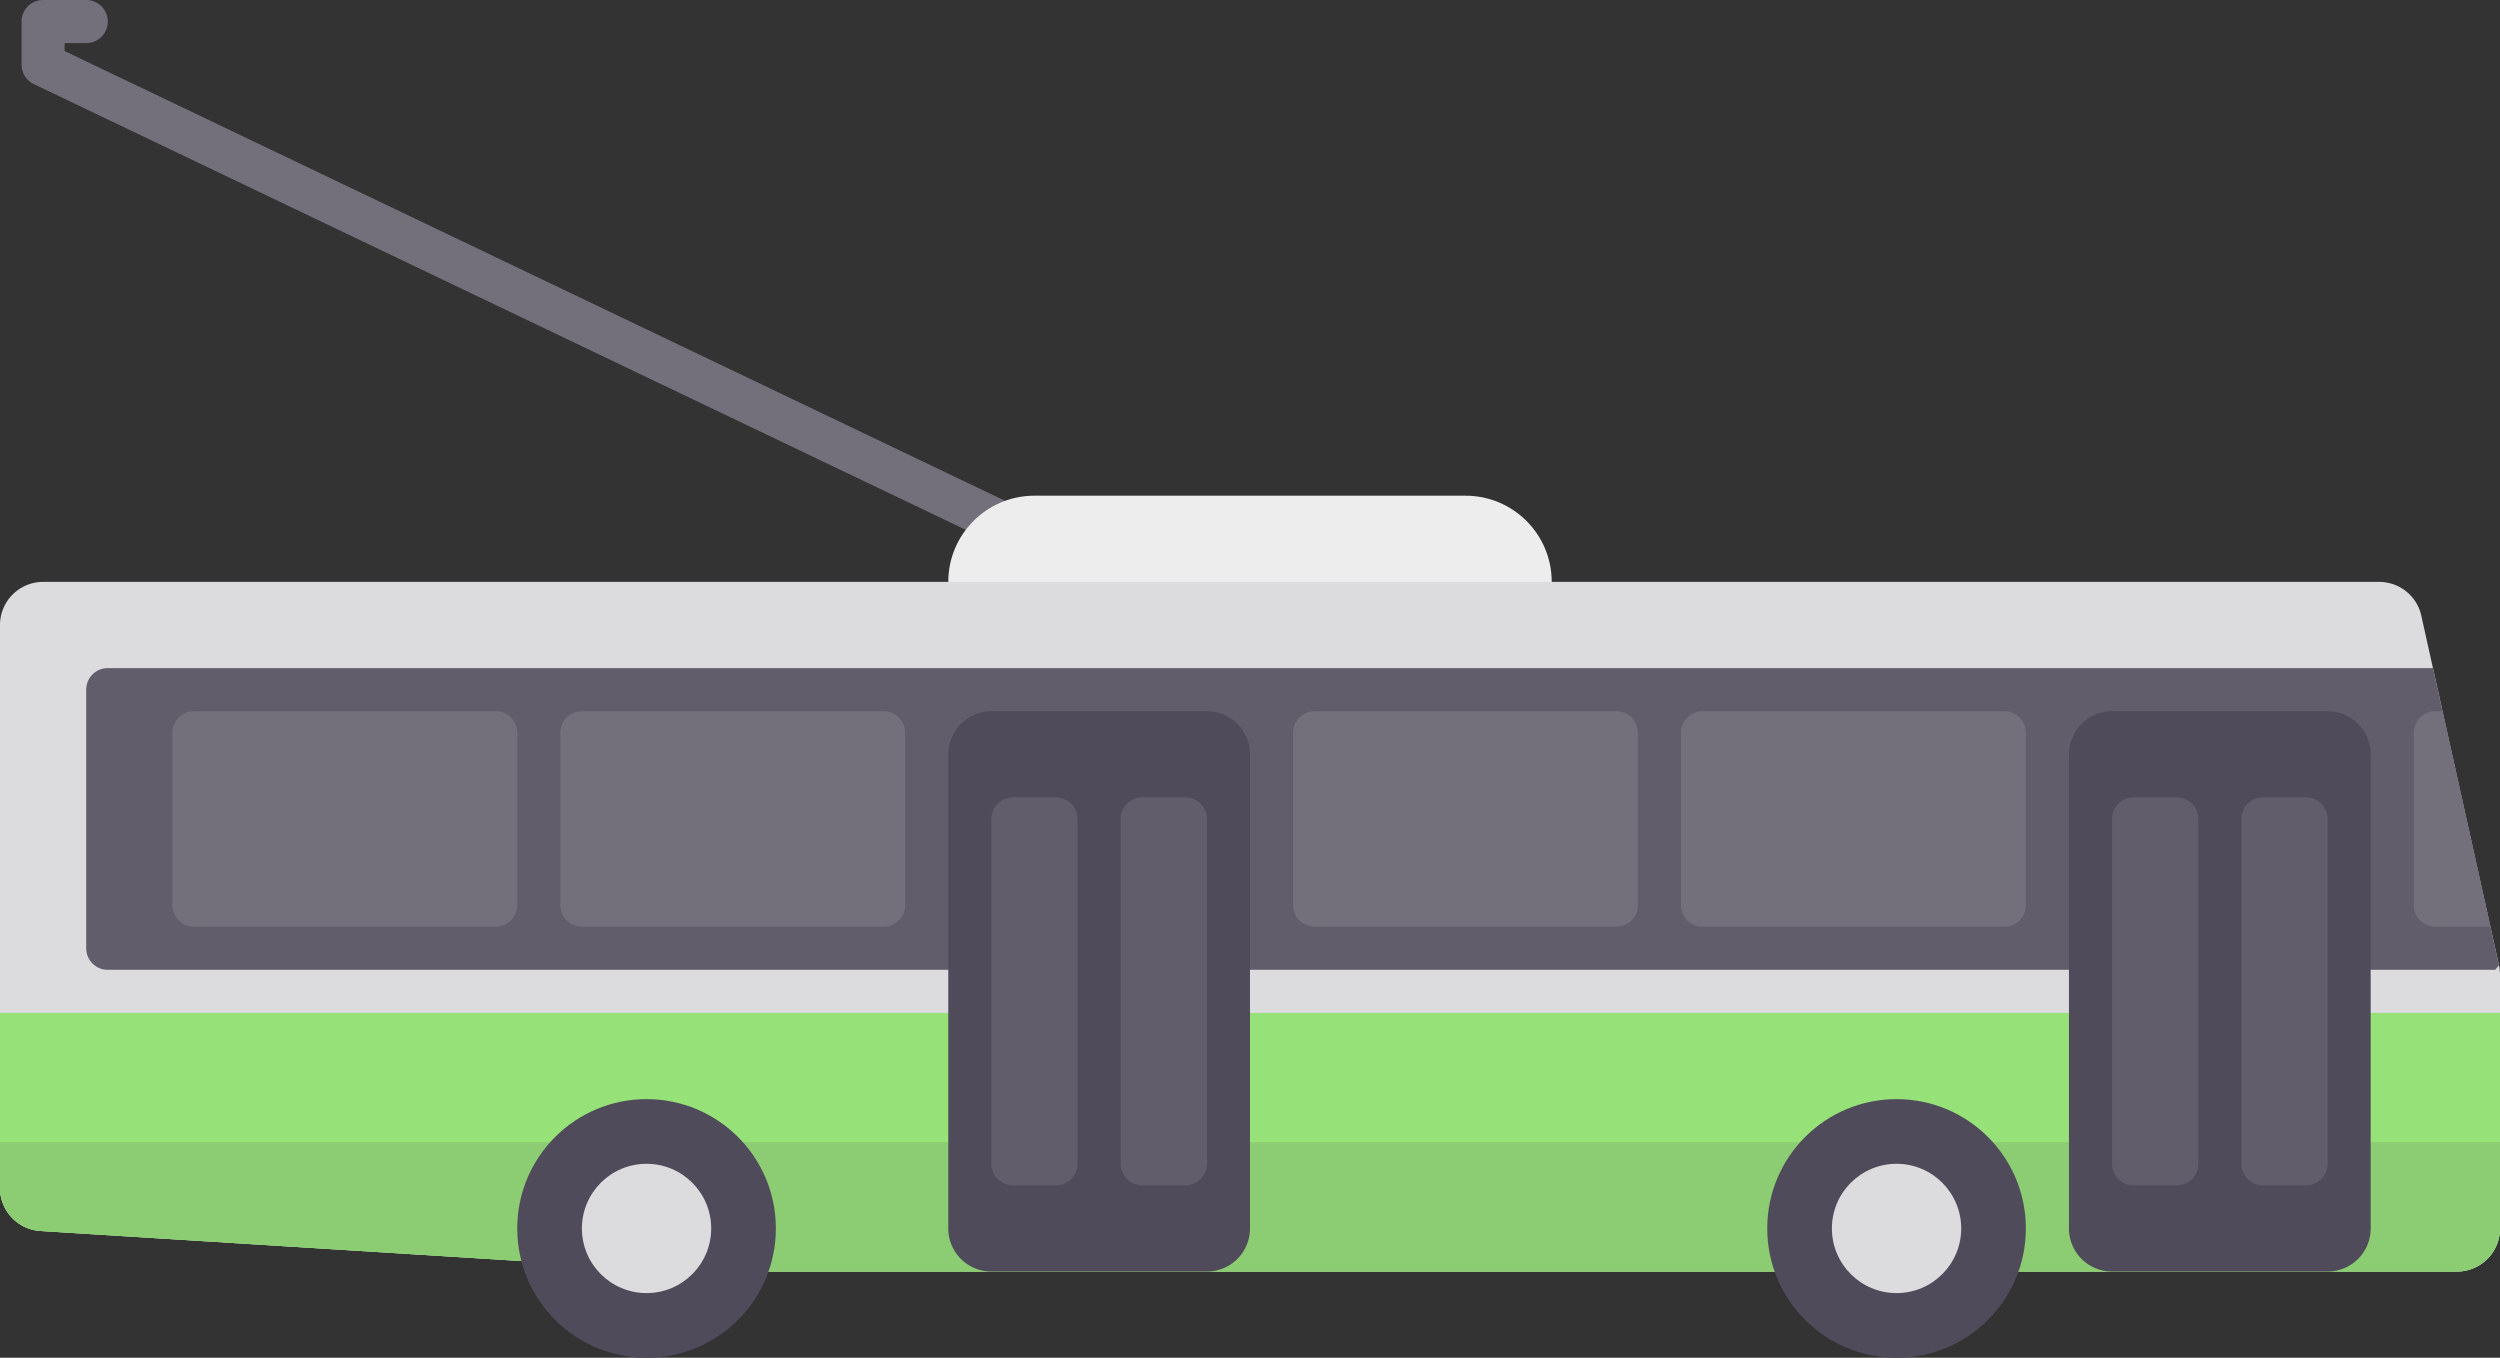 <svg xmlns="http://www.w3.org/2000/svg" width="512.001" height="278.069"><rect width="100%" height="100%" fill="#333333" stroke="none"/><path d="M211.862 114.759a4.423 4.423 0 0 1-1.906-.431L6.922 17.224a4.413 4.413 0 0 1-2.508-3.982V4.414A4.411 4.411 0 0 1 8.828 0h8.828a4.411 4.411 0 0 1 4.414 4.414 4.411 4.411 0 0 1-4.414 4.414h-4.414v1.633l200.526 95.901a4.418 4.418 0 0 1 2.078 5.888 4.42 4.42 0 0 1-3.984 2.509z" fill="#736f7b"/><path d="M300.138 101.517h-88.276c-9.751 0-17.655 7.904-17.655 17.655V128h123.586v-8.828c0-9.751-7.904-17.655-17.655-17.655z" fill="#ededee"/><path d="M8.828 119.172h478.436a8.828 8.828 0 0 1 8.618 6.912l15.908 71.586c.14.629.211 1.271.211 1.916v52a8.829 8.829 0 0 1-8.828 8.828H141.24l-132.963-8.31A8.829 8.829 0 0 1 0 243.293V128a8.829 8.829 0 0 1 8.828-8.828z" fill="#dcdbde"/><path d="M0 207.448v35.844a8.827 8.827 0 0 0 8.277 8.81l132.963 8.311h361.932a8.829 8.829 0 0 0 8.828-8.828v-44.138H0z" fill="#96e178"/><path d="M22.069 198.621h488.959l.761-.949-13.521-60.844h-476.2a4.414 4.414 0 0 0-4.414 4.414v52.966a4.415 4.415 0 0 0 4.415 4.413z" fill="#625d6b"/><path d="M8.277 252.104l132.963 8.31h361.932a8.829 8.829 0 0 0 8.828-8.828v-17.655H0v9.362a8.829 8.829 0 0 0 8.277 8.811z" fill="#8ccd73"/><circle cx="132.414" cy="251.586" r="26.483" fill="#504b5a"/><circle cx="132.414" cy="251.586" r="13.241" fill="#dcdbde"/><circle cx="388.414" cy="251.586" r="26.483" fill="#504b5a"/><circle cx="388.414" cy="251.586" r="13.241" fill="#dcdbde"/><g fill="#504b5a"><path d="M432.552 145.655h44.138a8.829 8.829 0 0 1 8.828 8.828v97.103a8.829 8.829 0 0 1-8.828 8.828h-44.138a8.829 8.829 0 0 1-8.828-8.828v-97.103a8.829 8.829 0 0 1 8.828-8.828zM203.034 145.655h44.138a8.829 8.829 0 0 1 8.828 8.828v97.103a8.829 8.829 0 0 1-8.828 8.828h-44.138a8.829 8.829 0 0 1-8.828-8.828v-97.103a8.83 8.83 0 0 1 8.828-8.828z"/></g><g fill="#625d6b"><path d="M216.276 242.759h-8.828a4.414 4.414 0 0 1-4.414-4.414v-70.621a4.414 4.414 0 0 1 4.414-4.414h8.828a4.414 4.414 0 0 1 4.414 4.414v70.621a4.415 4.415 0 0 1-4.414 4.414zM242.759 242.759h-8.828a4.414 4.414 0 0 1-4.414-4.414v-70.621a4.414 4.414 0 0 1 4.414-4.414h8.828a4.414 4.414 0 0 1 4.414 4.414v70.621a4.416 4.416 0 0 1-4.414 4.414zM445.793 242.759h-8.828a4.414 4.414 0 0 1-4.414-4.414v-70.621a4.414 4.414 0 0 1 4.414-4.414h8.828a4.414 4.414 0 0 1 4.414 4.414v70.621a4.414 4.414 0 0 1-4.414 4.414zM472.276 242.759h-8.828a4.414 4.414 0 0 1-4.414-4.414v-70.621a4.414 4.414 0 0 1 4.414-4.414h8.828a4.414 4.414 0 0 1 4.414 4.414v70.621a4.415 4.415 0 0 1-4.414 4.414z"/></g><g fill="#736f7b"><path d="M269.241 189.793h61.793a4.414 4.414 0 0 0 4.414-4.414v-35.31a4.414 4.414 0 0 0-4.414-4.414h-61.793a4.414 4.414 0 0 0-4.414 4.414v35.31a4.415 4.415 0 0 0 4.414 4.414zM119.172 189.793h61.793a4.414 4.414 0 0 0 4.414-4.414v-35.31a4.414 4.414 0 0 0-4.414-4.414h-61.793a4.414 4.414 0 0 0-4.414 4.414v35.31a4.415 4.415 0 0 0 4.414 4.414zM39.724 189.793h61.793a4.414 4.414 0 0 0 4.414-4.414v-35.31a4.414 4.414 0 0 0-4.414-4.414H39.724a4.414 4.414 0 0 0-4.414 4.414v35.31a4.414 4.414 0 0 0 4.414 4.414zM348.69 189.793h61.793a4.414 4.414 0 0 0 4.414-4.414v-35.31a4.414 4.414 0 0 0-4.414-4.414H348.69a4.414 4.414 0 0 0-4.414 4.414v35.31a4.414 4.414 0 0 0 4.414 4.414zM500.231 145.655h-1.472a4.414 4.414 0 0 0-4.414 4.414v35.31a4.414 4.414 0 0 0 4.414 4.414h11.281z"/></g></svg>